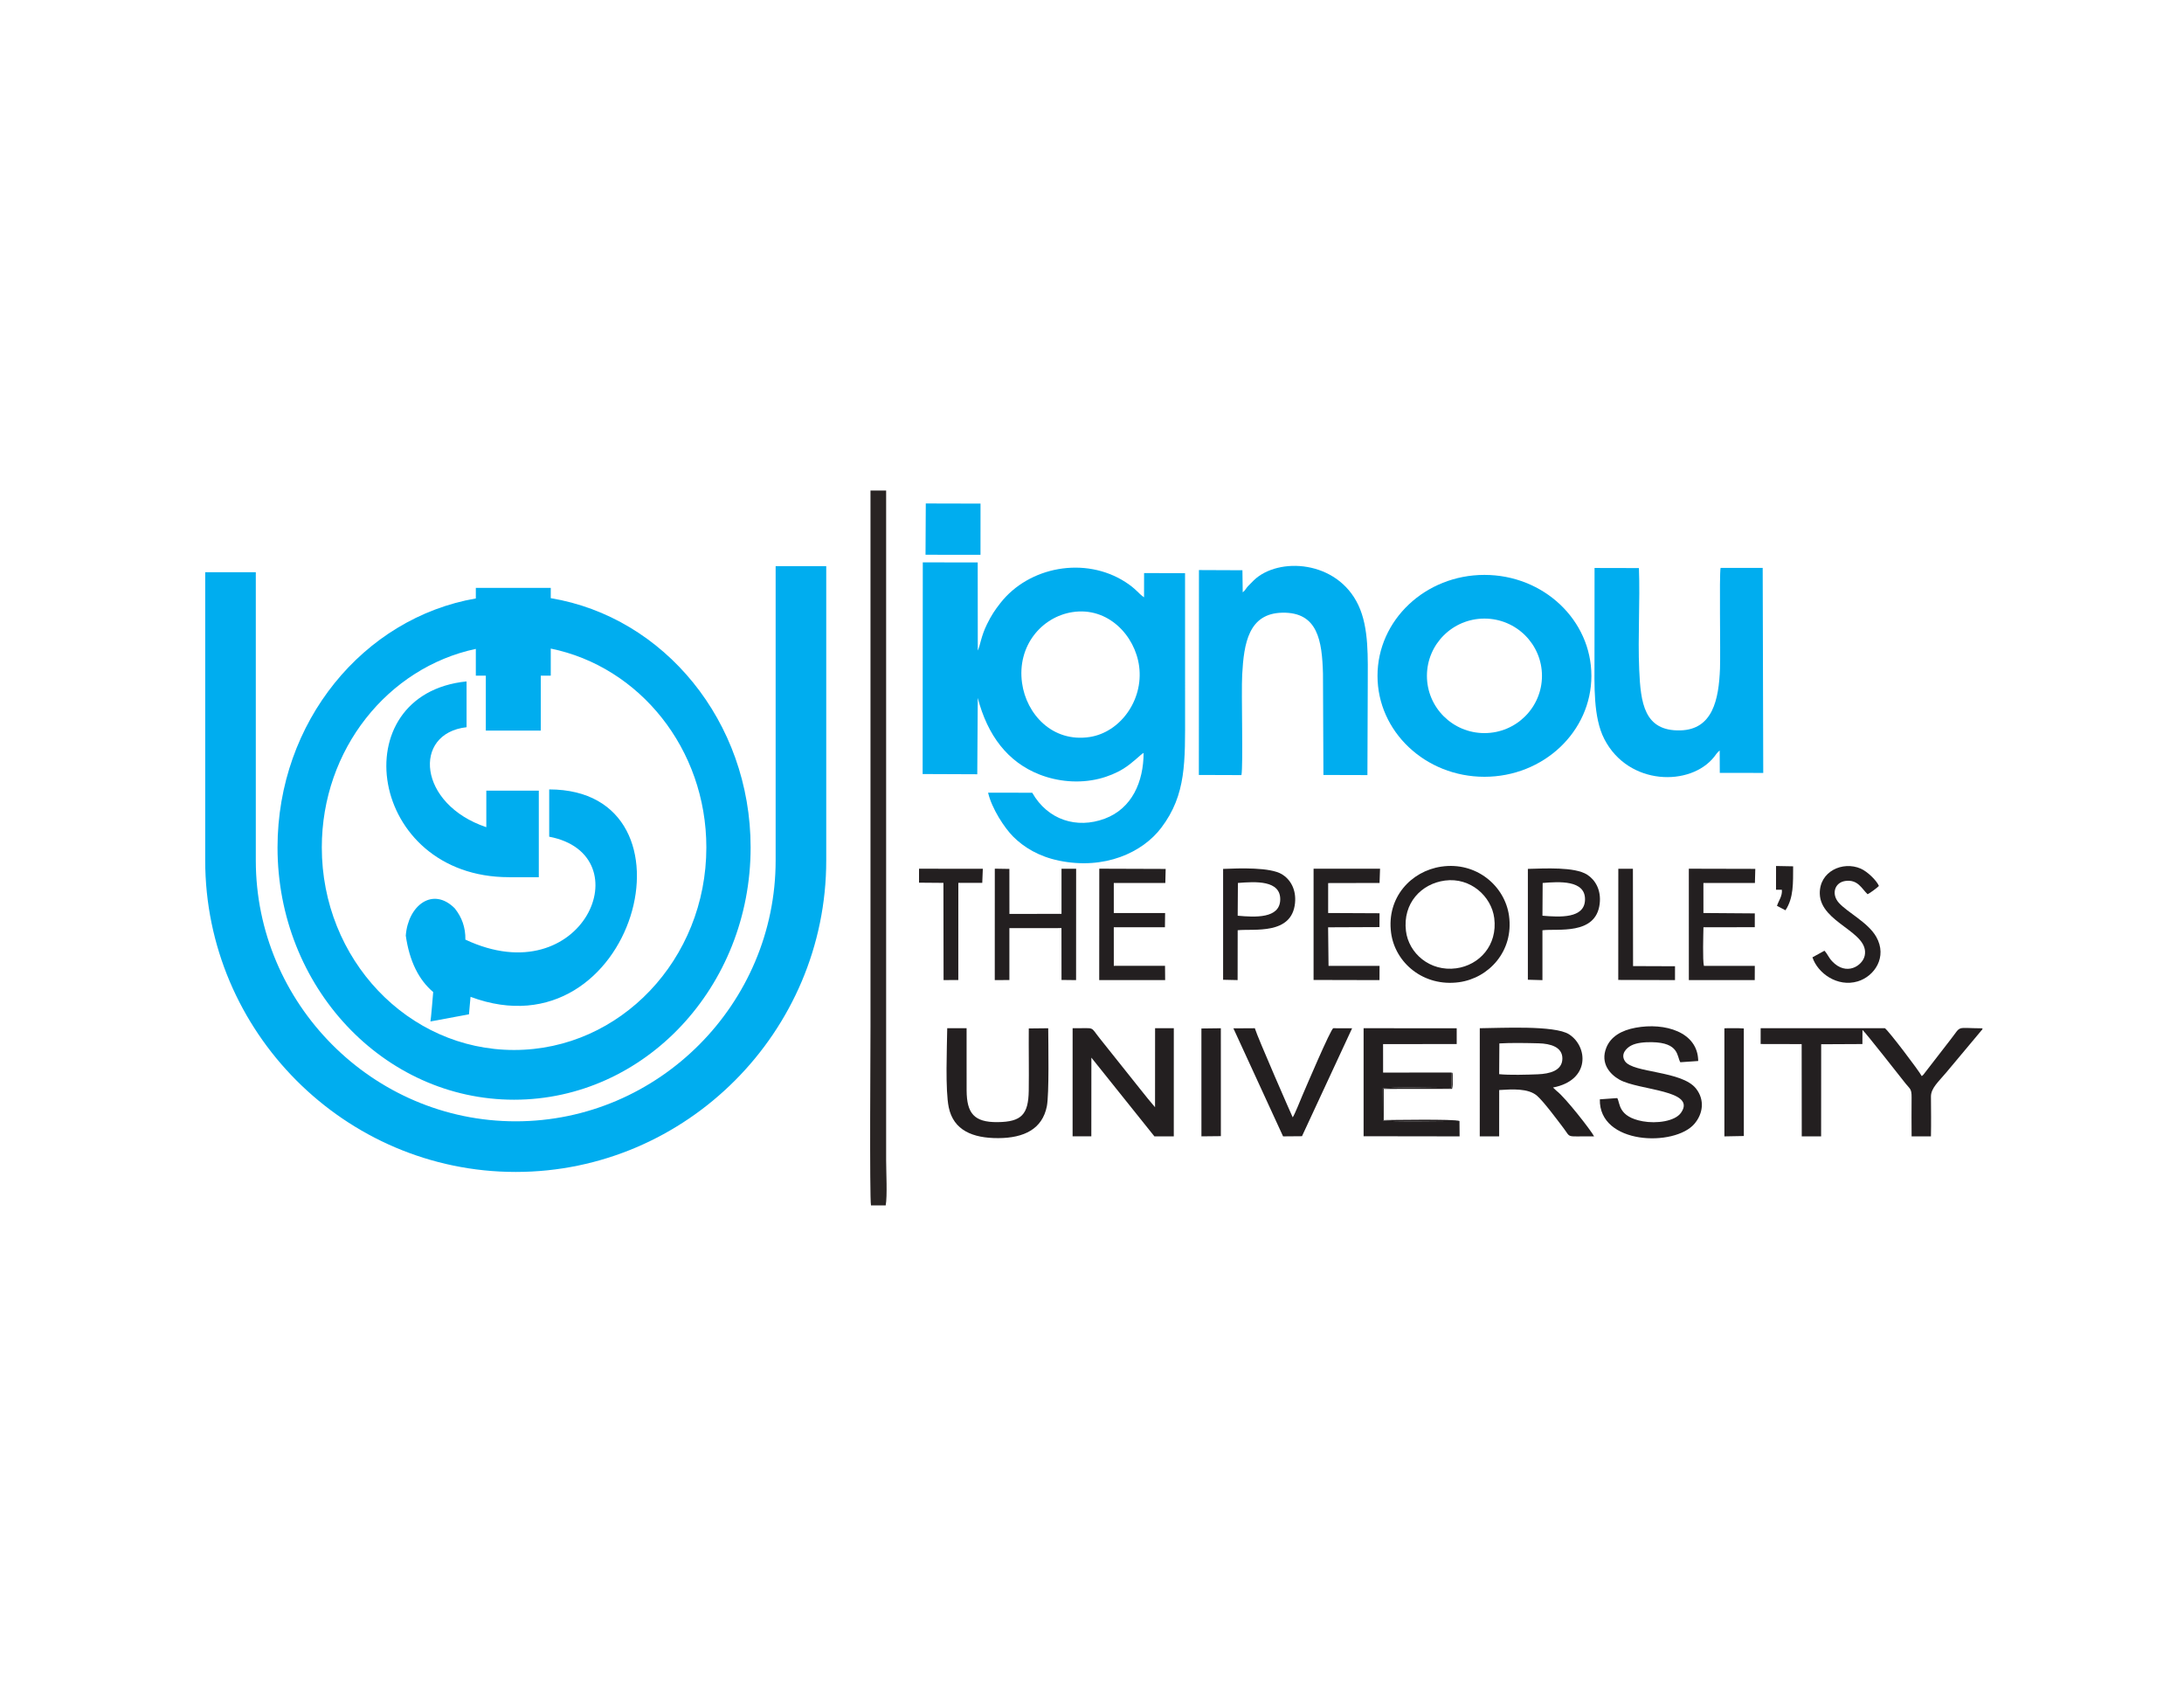 <?xml version="1.0" encoding="UTF-8" standalone="no"?>
<svg
   xmlns:dc="http://purl.org/dc/elements/1.1/"
   xmlns:cc="http://creativecommons.org/ns#"
   xmlns:rdf="http://www.w3.org/1999/02/22-rdf-syntax-ns#"
   xmlns:svg="http://www.w3.org/2000/svg"
   xmlns="http://www.w3.org/2000/svg"
   viewBox="0 0 101.333 78.667"
   height="78.667"
   width="101.333"
   xml:space="preserve"
   id="svg2"
   version="1.1"><defs
     id="defs6" /><g
     transform="matrix(1.333,0,0,-1.333,0,78.667)"
     id="g10"><g
       transform="scale(0.1)"
       id="g12"><path
         id="path14"
         style="fill:#231f20;fill-opacity:1;fill-rule:evenodd;stroke:none"
         d="m 521.887,227.039 c 4.14,0.25 9.511,0.145 13.715,0.035 4.015,-0.105 8.265,-1.254 8.218,-5.328 -0.05,-4.203 -4.414,-5.277 -8.527,-5.449 -3.598,-0.152 -10.035,-0.332 -13.477,0.043 z m -6.824,-32.344 6.75,-0.004 0.015,16.125 c 4.485,0.274 10.086,0.676 13.168,-1.992 2.281,-1.969 7.094,-8.453 9.195,-11.226 2.805,-3.696 0.512,-2.801 10.668,-2.907 -1.07,2.071 -10.007,13.524 -13.05,15.825 l -1.254,1.175 c 13.023,2.5 12.199,14.254 5.597,18.512 -5.004,3.223 -23.797,2.168 -31.082,2.121 l -0.007,-37.629" /><path
         id="path16"
         style="fill:#231f20;fill-opacity:1;fill-rule:evenodd;stroke:none"
         d="m 373.34,194.703 6.519,0.004 0.02,27.383 21.934,-27.395 6.75,-0.004 0.007,37.637 -6.519,0.004 -0.016,-27.5 c -0.113,0.09 -2.172,2.57 -2.57,3.07 -1.098,1.36 -1.754,2.211 -2.809,3.504 l -13.863,17.387 c -3.551,4.414 -1.258,3.434 -9.445,3.547 l -0.008,-37.637" /><path
         id="path18"
         style="fill:#231f20;fill-opacity:1;fill-rule:evenodd;stroke:none"
         d="m 508.004,200.039 c -3.895,0.059 -24.781,-0.402 -26.641,0.25 l -0.058,11.043 c 2.199,0.652 20.183,0.176 23.972,0.207 l -0.14,5.379 -23.719,-0.031 -0.008,9.914 25.625,0.019 0.004,0.332 v 5.164 l -32.406,0.012 -0.004,-37.59 33.418,-0.05 -0.043,5.351" /><path
         id="path20"
         style="fill:#231f20;fill-opacity:1;fill-rule:evenodd;stroke:none"
         d="m 556.859,207.586 c -0.367,-15.836 26.055,-16.602 32.938,-8.508 2.918,3.434 3.687,8.227 0.555,12.231 -4.926,6.289 -21.926,5.367 -24.735,9.527 -1.676,2.488 0.535,4.609 2.094,5.437 1.922,1.032 4.769,1.239 7.25,1.2 9.566,-0.157 8.668,-4.891 9.906,-6.981 l 6.231,0.43 c -0.09,10.125 -11.645,13.469 -21.801,11.582 -4.945,-0.918 -8.641,-3.086 -10.184,-6.945 -2.164,-5.403 1.219,-9.254 4.602,-11.145 6.797,-3.793 27.035,-3.559 21.379,-11.527 -2.117,-2.977 -8.551,-3.817 -13.305,-2.946 -8.672,1.586 -7.836,6.352 -8.863,8.079 l -6.067,-0.434" /><path
         id="path22"
         style="fill:#231f20;fill-opacity:1;fill-rule:evenodd;stroke:none"
         d="m 329.703,232.328 c -0.094,-6.82 -0.715,-21.605 0.531,-27.547 1.657,-7.929 8.266,-10.738 17.266,-10.699 8.965,0.035 15.305,3.188 16.875,11.059 0.836,4.226 0.508,21.703 0.48,27.179 l -6.765,-0.074 c -0.063,-7.199 0.09,-14.43 -0.012,-21.621 -0.121,-8.289 -2.476,-10.898 -10.879,-10.977 -8.164,-0.074 -10.683,3.094 -10.746,10.973 -0.058,7.231 0.043,14.477 -0.008,21.711 l -6.742,-0.004" /><path
         id="path24"
         style="fill:#231f20;fill-opacity:1;fill-rule:evenodd;stroke:none"
         d="m 502.934,283.715 c 8.906,1.18 16.207,-5.504 17.171,-13.07 1.204,-9.426 -5.171,-16.368 -13.238,-17.465 -9.152,-1.239 -16.574,5.238 -17.5,13.035 -1.144,9.609 5.352,16.41 13.567,17.5 z m -1.27,4.848 c -10.535,-1.571 -19.066,-10.75 -17.473,-22.981 1.364,-10.488 11.286,-18.941 23.676,-17.238 10.344,1.418 19.078,10.816 17.379,23.105 -1.433,10.356 -11.332,18.93 -23.582,17.114" /><path
         id="path26"
         style="fill:#231f20;fill-opacity:1;fill-rule:evenodd;stroke:none"
         d="m 346.246,249.082 5.094,0.012 -0.004,18.066 18.129,0.012 0.015,-18.043 5.071,-0.059 0.019,38.758 h -5.09 v -15.699 l -18.132,-0.024 -0.016,15.661 -5.074,0.082 -0.012,-38.766" /><path
         id="path28"
         style="fill:#231f20;fill-opacity:1;fill-rule:evenodd;stroke:none"
         d="m 470.629,232.309 -6.551,0.019 c -0.894,-0.25 -9.668,-20.883 -10.715,-23.312 -0.672,-1.559 -2.699,-6.692 -3.406,-7.703 -0.117,0.148 -12.262,27.867 -13.187,31.015 l -7.457,-0.043 17.289,-37.594 6.582,0.055 17.445,37.563" /><path
         id="path30"
         style="fill:#231f20;fill-opacity:1;fill-rule:evenodd;stroke:none"
         d="m 457.215,249.125 22.945,-0.055 0.024,4.946 -17.758,0.011 -0.149,13.418 17.875,0.075 0.028,4.816 -17.891,0.086 0.004,10.418 17.887,0.039 0.175,4.949 -23.136,0.008 -0.004,-38.711" /><path
         id="path32"
         style="fill:#231f20;fill-opacity:1;fill-rule:evenodd;stroke:none"
         d="m 382.602,249.082 22.953,-0.008 -0.043,4.973 -17.828,-0.012 -0.008,13.43 17.801,0.004 0.062,4.941 -17.859,0.004 -0.004,10.449 17.937,0.016 0.121,4.883 -23.105,0.078 -0.027,-38.758" /><path
         id="path34"
         style="fill:#231f20;fill-opacity:1;fill-rule:evenodd;stroke:none"
         d="m 587.832,286.039 0.008,-36.957 22.937,-0.008 0.02,4.946 -17.715,0.003 c -0.484,1.915 -0.207,10.883 -0.16,13.438 l 17.867,0.023 0.008,4.805 -17.883,0.133 -0.008,10.441 17.93,0.012 0.133,4.91 -23.137,0.055 v -1.801" /><path
         id="path36"
         style="fill:#231f20;fill-opacity:1;fill-rule:evenodd;stroke:none"
         d="m 536.953,282.875 c 5.676,0.465 14.895,1.117 14.746,-5.82 -0.14,-6.594 -8.691,-6.09 -14.816,-5.575 z m -5.144,-33.672 5.07,-0.144 v 17.351 c 5.148,0.688 18.586,-1.879 19.922,9.192 0.59,4.855 -1.559,8.382 -4.36,10.168 -4.351,2.781 -14.738,2.144 -20.632,2.007 v -38.574" /><path
         id="path38"
         style="fill:#231f20;fill-opacity:1;fill-rule:evenodd;stroke:none"
         d="m 430.879,282.879 c 6.086,0.488 14.906,1.043 14.73,-5.856 -0.168,-6.566 -8.722,-6.097 -14.804,-5.543 z m -5.152,-33.688 5.05,-0.113 0.024,17.352 c 5.59,0.578 18.836,-1.758 19.957,9.441 0.476,4.785 -1.637,8.262 -4.543,10.031 -4.113,2.504 -14.789,2.098 -20.488,1.868 v -38.579" /><path
         id="path40"
         style="fill:#231f20;fill-opacity:1;fill-rule:evenodd;stroke:none"
         d="M 635.039,259.297 630.859,257 c 1.84,-5.551 8.707,-10.473 15.754,-8.375 5.813,1.734 10.43,8.488 6.461,15.496 -2.851,5.039 -10.039,8.492 -13.051,11.883 -2.621,2.949 -1.503,7.027 2.282,7.566 4.394,0.621 5.718,-2.718 7.758,-4.617 0.679,0.297 3.316,2.215 3.933,2.883 -0.808,1.953 -4.047,5.039 -6.316,6.031 -6.293,2.742 -14.446,-0.965 -14.262,-8.742 0.242,-10.23 17.375,-13.191 15.637,-21.527 -0.727,-3.485 -6.36,-7.285 -11.364,-1.95 -1.199,1.274 -1.566,2.489 -2.652,3.649" /><path
         id="path42"
         style="fill:#231f20;fill-opacity:1;fill-rule:evenodd;stroke:none"
         d="m 319.887,282.98 8.492,-0.07 0.051,-33.832 5.129,0.031 0.011,33.805 8.328,0.008 0.196,4.891 -22.203,0.023 -0.004,-4.856" /><path
         id="path44"
         style="fill:#231f20;fill-opacity:1;fill-rule:evenodd;stroke:none"
         d="m 563.27,249.133 19.75,-0.059 0.003,4.824 -14.601,0.055 -0.055,33.867 -5.078,0.004 -0.019,-38.691" /><path
         id="path46"
         style="fill:#231f20;fill-opacity:1;fill-rule:evenodd;stroke:none"
         d="m 600.211,194.688 6.769,0.128 -0.003,37.43 -1.684,0.082 -3.906,0.012 -1.176,-0.043 v -37.609" /><path
         id="path48"
         style="fill:#231f20;fill-opacity:1;fill-rule:evenodd;stroke:none"
         d="m 418.184,194.699 6.765,0.071 -0.008,37.55 -6.765,-0.086 0.008,-37.535" /><path
         id="path50"
         style="fill:#231f20;fill-opacity:1;fill-rule:evenodd;stroke:none"
         d="m 618.18,280.527 2.047,-0.019 c 0.187,-2.266 -1.133,-3.75 -1.711,-5.598 l 2.953,-1.539 c 2.906,4.391 2.633,9.559 2.672,15.301 l -5.95,0.113 -0.011,-8.258" /><path
         id="path52"
         style="fill:#231f20;fill-opacity:1;fill-rule:evenodd;stroke:none"
         d="m 508.004,200.039 c -1.238,0.754 -25.051,0.324 -26.363,0.328 l -0.008,10.832 23.789,0.02 c 0.324,1.222 0.211,1.851 0.215,3.011 0.019,3.59 -0.004,2.293 -0.5,2.688 l 0.14,-5.379 c -3.789,-0.031 -21.773,0.445 -23.972,-0.207 l 0.058,-11.043 c 1.86,-0.652 22.746,-0.191 26.641,-0.25" /><path
         id="path54"
         style="fill:#00adef;fill-opacity:1;fill-rule:evenodd;stroke:none"
         d="m 287.59,393.121 v -102.41 c 0,-59.617 -48.637,-108.398 -108.082,-108.398 v 0 c -59.445,0 -108.082,48.777 -108.082,108.398 v 100.32 h 17.613 v -100.32 c 0,-49.77 40.625,-90.781 90.469,-90.781 49.844,0 90.469,41.011 90.469,90.781 v 102.41 z m -95.887,-11.133 c 39.41,-6.547 69.567,-42.886 69.567,-86.746 0,-48.488 -36.864,-87.793 -82.336,-87.793 -45.473,0 -82.336,39.305 -82.336,87.793 0,43.656 29.882,79.863 69.023,86.649 v 3.683 h 26.082 z m 0,-17.543 v -9.422 h -3.476 v -19.128 h -19.125 v 19.128 h -3.481 v 9.313 c -30.582,-6.504 -53.609,-34.965 -53.609,-69.094 0,-38.929 29.961,-70.488 66.922,-70.488 36.961,0 66.925,31.559 66.925,70.488 0,34.328 -23.304,62.922 -54.156,69.203 z m -41.883,-129.769 13.41,2.488 0.551,6.086 c 57.098,-21.316 82.25,72.145 27.379,72.18 v -16.453 c 32.746,-6.211 11.781,-55.024 -29.176,-35.813 0.079,4.203 -1.226,7.82 -3.734,10.922 -7.676,7.625 -16.238,0.902 -17.008,-9.539 1.293,-9.004 4.567,-15.426 9.543,-19.637 0,0 -0.832,-10.094 -0.965,-10.234 z m 19.45,80.328 h 18.273 v -30.117 h -10.379 c -49.086,0 -58.293,63.722 -14.766,68.129 v -15.938 c -18.941,-2.137 -16.925,-26.808 6.872,-34.793 v 12.719" /><path
         id="path56"
         style="fill:#00adef;fill-opacity:1;fill-rule:evenodd;stroke:none"
         d="m 355.75,352.441 c -1.812,12.957 6.828,23.028 17.523,24.692 12.395,1.926 21.844,-8.156 23.235,-18.906 1.543,-11.887 -6.723,-22.973 -17.262,-24.563 -12.933,-1.945 -21.98,7.934 -23.496,18.777 z m -34.609,-31.656 19.019,-0.078 0.172,26.566 c 3.383,-13.011 10.391,-22.347 21.586,-26.691 6.18,-2.398 13.594,-3.191 20.687,-1.426 3.118,0.774 6.098,2.032 8.477,3.52 3.316,2.07 6.078,5.062 6.973,5.461 -0.024,-10.035 -4.02,-19.356 -13.563,-22.899 -9.683,-3.59 -19.781,-0.476 -25.203,9.039 l -15.363,0.024 c 1.273,-5.563 5.765,-12.34 8.73,-15.293 3.77,-3.766 8.965,-6.918 15.953,-8.367 15.86,-3.282 29.055,2.824 35.579,11.425 8.792,11.582 8.3,23.094 8.3,40.161 l -0.008,48.457 -14.257,0.039 -0.016,-8.434 c -2.059,1.399 -2.672,2.863 -6.516,5.332 -14.062,9.008 -33.546,5.375 -43.492,-7.336 -1.941,-2.484 -3.113,-4.23 -4.656,-7.359 -2.117,-4.293 -2.348,-7.438 -3.207,-9.168 l -0.023,30.672 -19.118,0.015 -0.054,-73.66" /><path
         id="path58"
         style="fill:#00adef;fill-opacity:1;fill-rule:evenodd;stroke:none"
         d="m 570.461,392.461 -15.445,0.035 -0.02,-31.34 c 0,-9.535 -0.484,-20.636 3.434,-28.222 8.418,-16.297 30.062,-16.536 38.254,-6.129 0.48,0.605 1.152,1.679 1.89,2.168 l 0.035,-7.785 15.125,-0.016 -0.191,71.351 -14.656,-0.003 c -0.496,-2.52 0.008,-29.172 -0.203,-34.973 -0.407,-10.934 -2.579,-21.281 -13.809,-21.57 -12.633,-0.317 -13.805,9.601 -14.312,21.089 -0.512,11.668 0.343,23.735 -0.102,35.395" /><path
         id="path60"
         style="fill:#00adef;fill-opacity:1;fill-rule:evenodd;stroke:none"
         d="m 432.555,384.016 -0.102,7.687 -15.133,0.063 -0.031,-71.301 14.816,-0.051 c 0.649,3.113 -0.085,28.449 0.262,34.945 0.59,10.989 2.246,21.344 13.981,21.571 12.343,0.238 13.816,-9.731 14.14,-21.184 l 0.157,-35.285 15.312,-0.043 0.117,31.121 c 0,9.707 0.481,20.024 -3.246,27.973 -7.375,15.738 -27.91,16.898 -36.41,8.695 -0.848,-0.816 -1.148,-1.156 -1.941,-1.957 -0.832,-0.832 -0.864,-1.398 -1.922,-2.234" /><path
         id="path62"
         style="fill:#292423;fill-opacity:1;fill-rule:evenodd;stroke:none"
         d="m 303.168,170.664 h 5.117 c 0.606,3.188 0.156,11.859 0.156,15.621 v 233.16 h -5.449 V 232.859 c 0,-4.109 -0.359,-59.675 0.176,-62.195" /><path
         id="path64"
         style="fill:#231f20;fill-opacity:1;fill-rule:evenodd;stroke:none"
         d="m 690.023,231.961 v 0.332 c -9.57,0.047 -7.097,1.176 -11.121,-3.945 l -9.445,-12.211 c -0.047,-0.051 -0.125,-0.114 -0.172,-0.16 l -0.383,-0.313 c -0.871,1.742 -11.664,15.957 -12.828,16.668 l -43.242,-0.004 -0.004,-5.496 14.277,-0.031 0.032,-32.106 6.738,-0.004 0.023,32.059 14.352,0.07 0.02,4.914 c 1.031,-0.82 13.3,-16.515 15.035,-18.687 1.5,-1.875 2.097,-1.781 2.066,-4.817 -0.039,-4.496 -0.031,-9.035 0.004,-13.531 l 6.73,-0.008 c 0.098,4.582 0.028,9.262 0.004,13.852 -0.011,2.957 2.707,5.238 5.317,8.371 l 12.597,15.047" /><path
         id="path66"
         style="fill:#00adef;fill-opacity:1;fill-rule:evenodd;stroke:none"
         d="m 322.148,397.098 19.133,-0.024 0.008,17.821 -19.051,0.046 -0.09,-17.843" /><path
         id="path68"
         style="fill:#00adef;fill-opacity:1;fill-rule:evenodd;stroke:none"
         d="m 516.691,374.883 c 11.059,0 20.024,-8.918 20.024,-19.926 0,-11.004 -8.965,-19.926 -20.024,-19.926 -11.058,0 -20.019,8.922 -20.019,19.926 0,11.008 8.961,19.926 20.019,19.926 z m 0,15.203 c 20.563,0 37.227,-15.727 37.227,-35.129 0,-19.402 -16.664,-35.129 -37.227,-35.129 -20.558,0 -37.222,15.727 -37.222,35.129 0,19.402 16.664,35.129 37.222,35.129" /></g></g></svg>